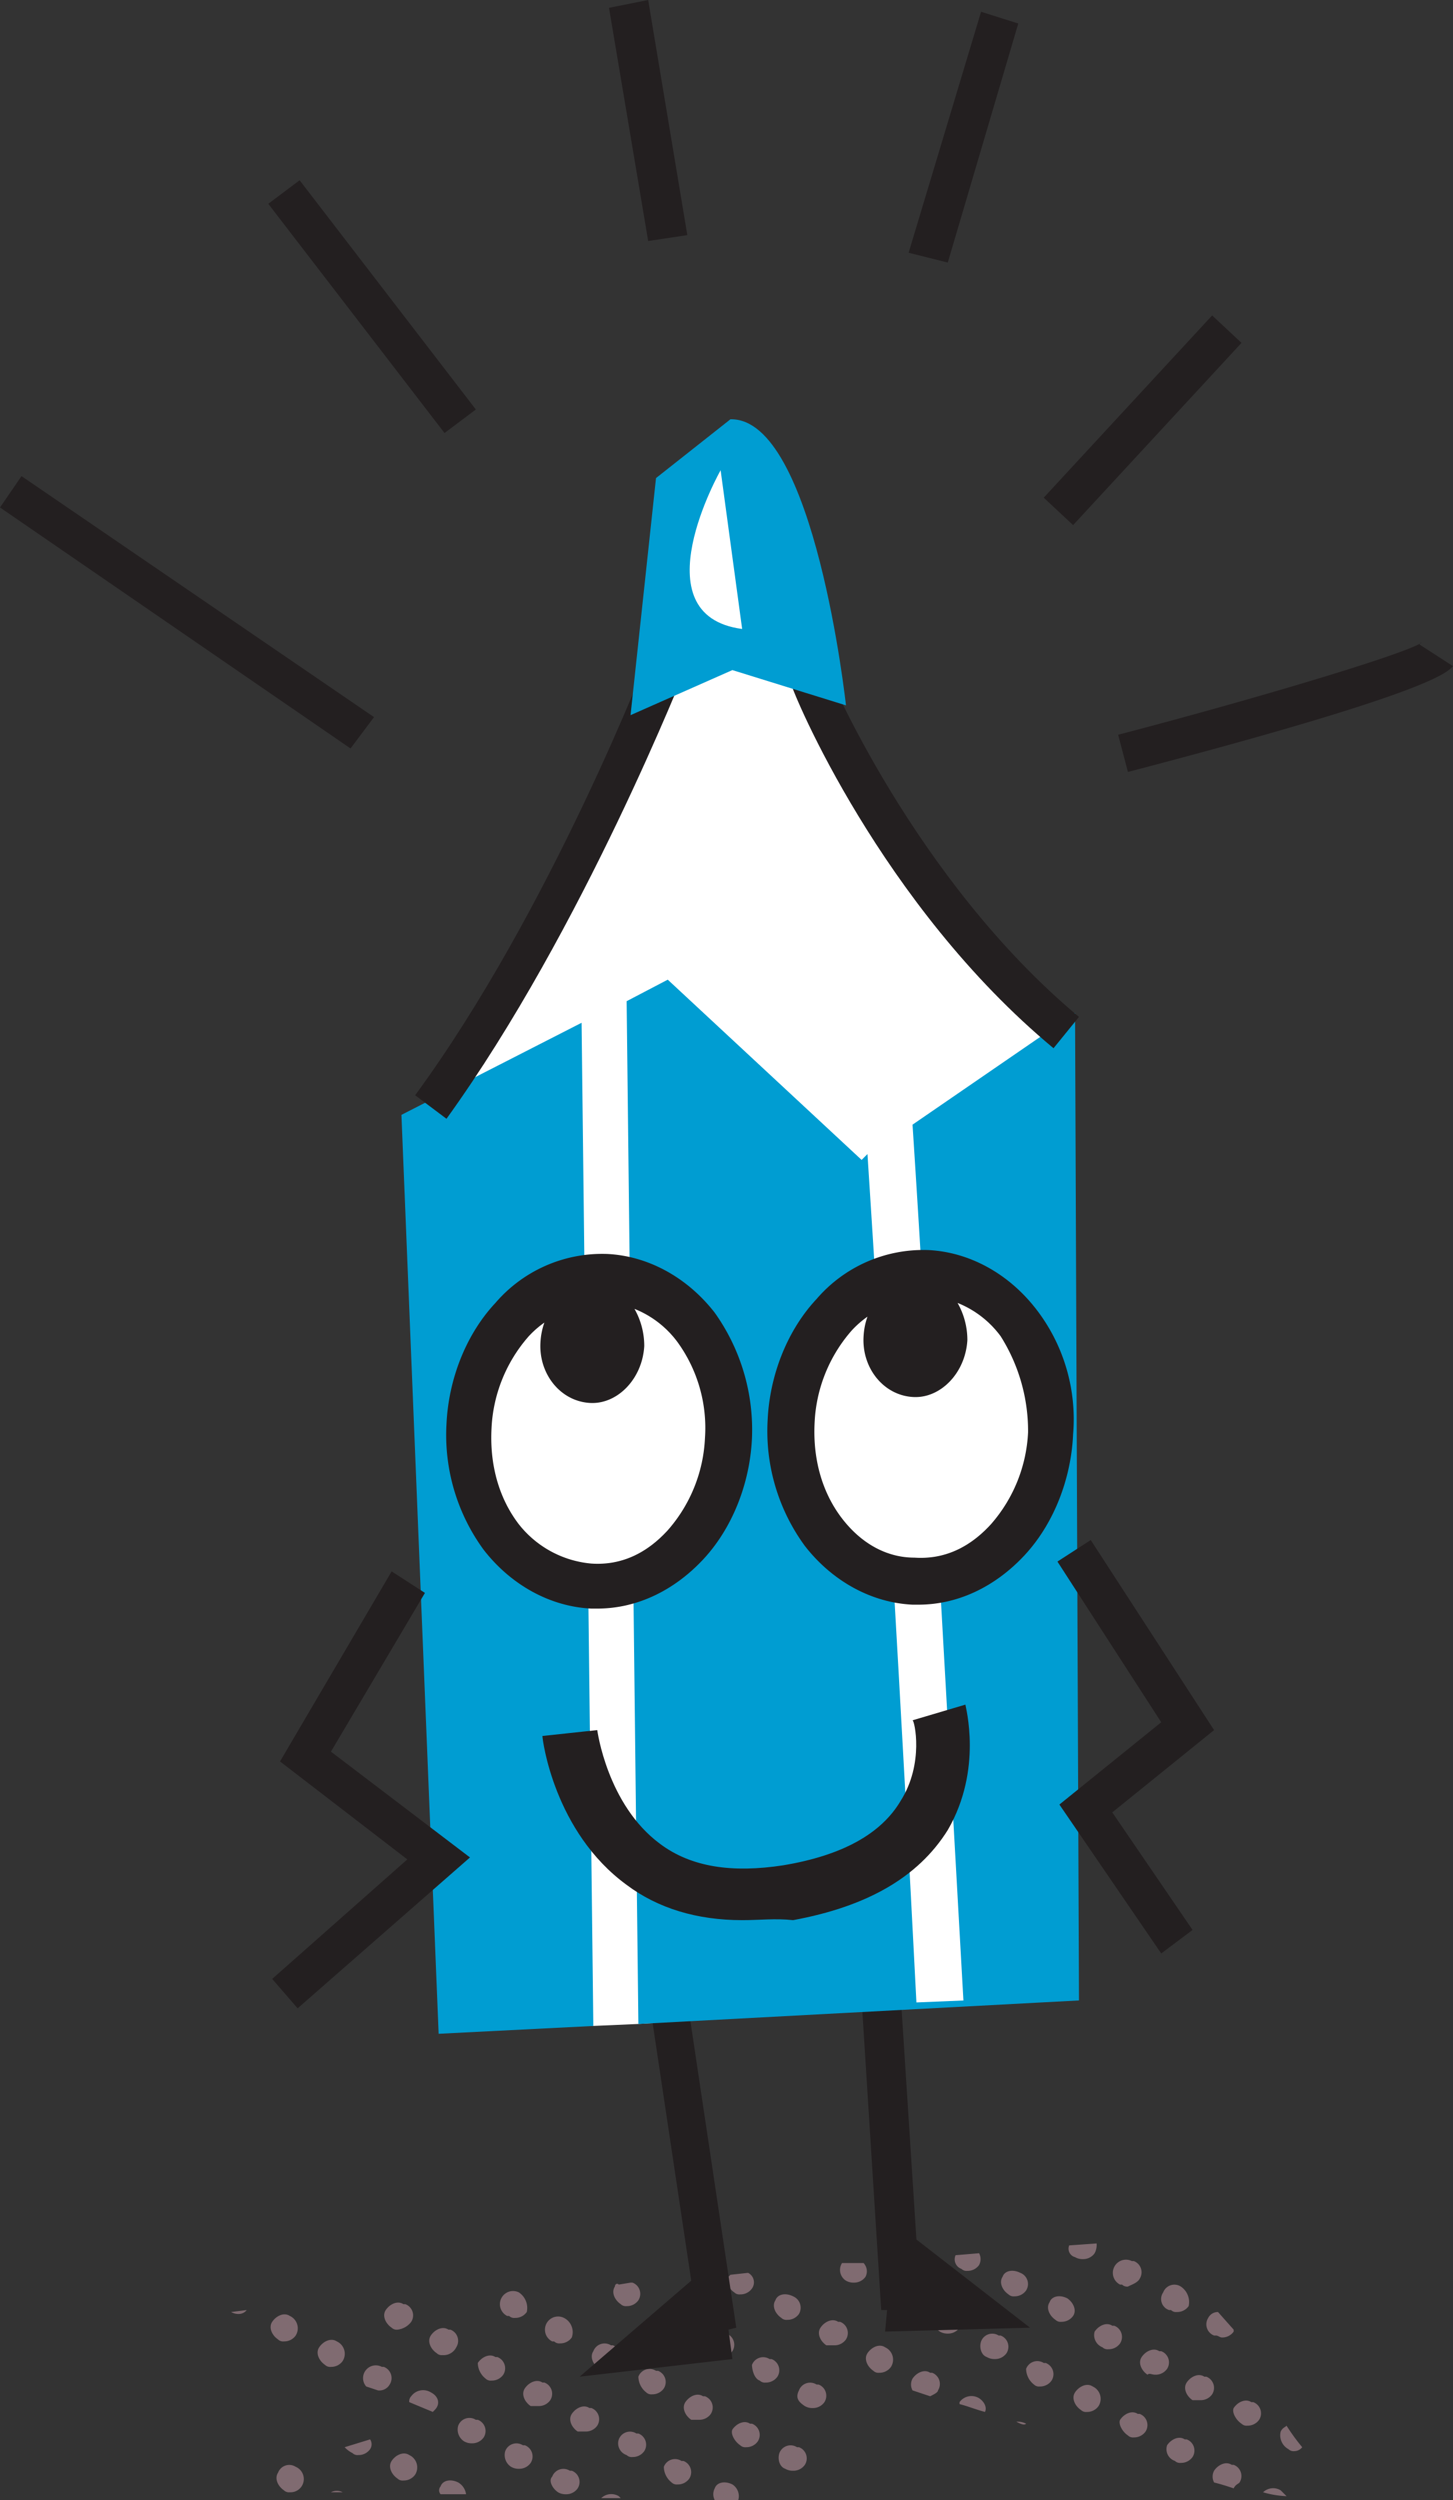 <svg xmlns="http://www.w3.org/2000/svg" id="prefix__Group_11034" width="290.348" height="499.305" data-name="Group 11034" viewBox="0 0 290.348 499.305">
    <rect x="0" y="0" width="290.348" height="499.305" fill="#333333" stroke="none"/>
    <defs>
        <style>
            .prefix__cls-1{fill:#fff}.prefix__cls-2{fill:#806b71}.prefix__cls-3{fill:#231f20}.prefix__cls-4{fill:#009dd2}
        </style>
    </defs>
    <path id="prefix__Path_1" d="M70.148 65.77L72.1 32.509 86.974 23.9l7.043 27 10.174 31.7 18.783 31.7 25.043 26.6 1.174 14.087-1.174 180-17.217 1.174-65.739 4.3-9 .391H27.5l-4.7-181.561 5.87-10.957 25.43-41.869 15.261-40.7z" class="prefix__cls-1" data-name="Path 1" transform="translate(62.504 63.752)"/>
    <g id="prefix__Group_1" data-name="Group 1" transform="translate(46.174 448.044)">
        <path id="prefix__Path_2" d="M65.73 124.587a2.789 2.789 0 0 0 2.348-1.174v-.391l-3.13-3.522a2.152 2.152 0 0 0-1.957 1.174 2.388 2.388 0 0 0 1.174 3.522h.391c.392.004.783.391 1.174.391z" class="prefix__cls-2" data-name="Path 2" transform="translate(132.27 -105.804)"/>
        <path id="prefix__Path_3" d="M56.883 118.739a2.959 2.959 0 0 0 1.565.391 2.789 2.789 0 0 0 2.348-1.174 3.528 3.528 0 0 0 .392-1.956l-5.478.391a1.744 1.744 0 0 0 1.173 2.348z" class="prefix__cls-2" data-name="Path 3" transform="translate(111.769 -116)"/>
        <path id="prefix__Path_4" d="M63.278 120.713a2.388 2.388 0 0 0-1.174-3.522h-.391a2.625 2.625 0 1 0-2.348 4.7h.391a1.437 1.437 0 0 0 1.174.391c.783-.395 1.957-.782 2.348-1.569z" class="prefix__cls-2" data-name="Path 4" transform="translate(118.287 -113.67)"/>
        <path id="prefix__Path_5" d="M64.213 118.491a2.388 2.388 0 0 0-3.522 1.174 2.32 2.32 0 0 0 1.174 3.522h.391a1.438 1.438 0 0 0 1.174.391 2.789 2.789 0 0 0 2.348-1.174 3.72 3.72 0 0 0-1.565-3.913z" class="prefix__cls-2" data-name="Path 5" transform="translate(125.57 -109.883)"/>
        <path id="prefix__Path_6" d="M68.041 130a1.437 1.437 0 0 0 1.174.391 2.033 2.033 0 0 0 1.565-.783 41 41 0 0 1-3.13-4.3c-.391.391-.783.391-1.174 1.174A3.159 3.159 0 0 0 68.041 130z" class="prefix__cls-2" data-name="Path 6" transform="translate(143.263 -88.909)"/>
        <path id="prefix__Path_7" d="M62.274 126.43a2.789 2.789 0 0 0 2.348-1.174 2.388 2.388 0 0 0-1.174-3.522h-.391c-1.174-.783-2.739 0-3.522 1.174s0 2.739 1.174 3.522c.391-.391.782 0 1.565 0z" class="prefix__cls-2" data-name="Path 7" transform="translate(122.422 -100.213)"/>
        <path id="prefix__Path_8" d="M55.956 117.8c-1.565-.783-3.13-.391-3.522.783-.783 1.174 0 2.739 1.174 3.522a1.437 1.437 0 0 0 1.174.391 2.789 2.789 0 0 0 2.348-1.174 2.388 2.388 0 0 0-1.174-3.522z" class="prefix__cls-2" data-name="Path 8" transform="translate(101.74 -111.933)"/>
        <path id="prefix__Path_9" d="M65.641 128.639a1.437 1.437 0 0 0 1.174.391 2.789 2.789 0 0 0 2.348-1.174 2.388 2.388 0 0 0-1.174-3.522H67.6c-1.174-.783-2.739 0-3.522 1.174-.394.783.389 2.348 1.563 3.131z" class="prefix__cls-2" data-name="Path 9" transform="translate(136.272 -92.639)"/>
        <path id="prefix__Path_10" d="M58.57 124.739a1.438 1.438 0 0 0 1.174.391 2.789 2.789 0 0 0 2.348-1.174 2.388 2.388 0 0 0-1.174-3.522h-.391c-1.174-.783-2.739 0-3.522 1.174a2.6 2.6 0 0 0 1.565 3.131z" class="prefix__cls-2" data-name="Path 10" transform="translate(115.56 -104)"/>
        <path id="prefix__Path_11" d="M58.356 119.1c-1.565-.783-3.13-.391-3.522.783-.783 1.174 0 2.739 1.174 3.522a1.437 1.437 0 0 0 1.174.391 2.789 2.789 0 0 0 2.348-1.174c.783-1.171 0-2.736-1.174-3.522z" class="prefix__cls-2" data-name="Path 11" transform="translate(108.731 -108.146)"/>
        <path id="prefix__Path_12" d="M64.574 127.73a2.789 2.789 0 0 0 2.348-1.174 2.388 2.388 0 0 0-1.174-3.522h-.391c-1.174-.783-2.739 0-3.522 1.174s0 2.739 1.174 3.522z" class="prefix__cls-2" data-name="Path 12" transform="translate(129.122 -96.426)"/>
        <path id="prefix__Path_13" d="M51.083 119.63a1.437 1.437 0 0 0 1.174.391 2.789 2.789 0 0 0 2.348-1.174 2.5 2.5 0 0 0 0-2.348l-4.7.391a2.021 2.021 0 0 0 1.178 2.74z" class="prefix__cls-2" data-name="Path 13" transform="translate(94.873 -114.543)"/>
        <path id="prefix__Path_14" d="M47.97 122.7a1.438 1.438 0 0 0 1.174.391 2.789 2.789 0 0 0 2.348-1.174 2.388 2.388 0 0 0-1.174-3.522h-.391a2.388 2.388 0 0 0-3.522 1.174 2.6 2.6 0 0 0 1.565 3.13z" class="prefix__cls-2" data-name="Path 14" transform="translate(84.682 -110.174)"/>
        <path id="prefix__Path_15" d="M59.841 129.239a1.437 1.437 0 0 0 1.174.391 2.789 2.789 0 0 0 2.348-1.174 2.388 2.388 0 0 0-1.174-3.522H61.8c-1.174-.783-2.739 0-3.522 1.174-.394.783.389 2.348 1.563 3.131z" class="prefix__cls-2" data-name="Path 15" transform="translate(119.377 -90.891)"/>
        <path id="prefix__Path_16" d="M52.383 125.3a2.958 2.958 0 0 0 1.565.391 2.789 2.789 0 0 0 2.348-1.174 2.388 2.388 0 0 0-1.174-3.522h-.391a2.388 2.388 0 0 0-3.522 1.174c-.391 1.17 0 2.731 1.174 3.131z" class="prefix__cls-2" data-name="Path 16" transform="translate(98.66 -102.6)"/>
        <path id="prefix__Path_17" d="M68.305 131.056a2.388 2.388 0 0 0-1.174-3.522h-.391c-1.174-.783-2.739 0-3.522 1.174a2.5 2.5 0 0 0 0 2.348c1.565.391 2.739.783 3.913 1.174.392-.782.783-.782 1.174-1.174z" class="prefix__cls-2" data-name="Path 17" transform="translate(133.216 -83.317)"/>
        <path id="prefix__Path_18" d="M59.656 123.535c-1.174-.783-2.739 0-3.522 1.174s0 2.739 1.174 3.522a1.437 1.437 0 0 0 1.174.391 2.789 2.789 0 0 0 2.348-1.174 2.712 2.712 0 0 0-1.174-3.913z" class="prefix__cls-2" data-name="Path 18" transform="translate(112.518 -94.969)"/>
        <path id="prefix__Path_19" d="M45.086 120.522a2.959 2.959 0 0 0 1.565.391A2.789 2.789 0 0 0 49 119.739a2.41 2.41 0 0 0-.393-2.739H44.3a2.549 2.549 0 0 0 .786 3.522z" class="prefix__cls-2" data-name="Path 19" transform="translate(77.784 -113.087)"/>
        <path id="prefix__Path_20" d="M49.983 124a2.958 2.958 0 0 0 1.565.391 2.789 2.789 0 0 0 2.348-1.174 2.388 2.388 0 0 0-1.174-3.522h-.391a2.388 2.388 0 0 0-3.522 1.174A2.786 2.786 0 0 0 49.983 124z" class="prefix__cls-2" data-name="Path 20" transform="translate(91.669 -106.387)"/>
        <path id="prefix__Path_21" d="M54.965 126.7a1.438 1.438 0 0 0 1.174.391 2.789 2.789 0 0 0 2.348-1.174 2.388 2.388 0 0 0-1.174-3.522h-.391a2.388 2.388 0 0 0-3.522 1.174 4.042 4.042 0 0 0 1.565 3.131z" class="prefix__cls-2" data-name="Path 21" transform="translate(105.47 -98.522)"/>
        <path id="prefix__Path_22" d="M69.022 128.918a2.913 2.913 0 0 0-3.522.391 19.64 19.64 0 0 0 4.7.783z" class="prefix__cls-2" data-name="Path 22" transform="translate(140.718 -79.613)"/>
        <path id="prefix__Path_23" d="M62.27 130.539a1.438 1.438 0 0 0 1.174.391 2.789 2.789 0 0 0 2.348-1.174 2.388 2.388 0 0 0-1.174-3.522h-.391c-1.174-.783-2.739 0-3.522 1.174a2.463 2.463 0 0 0 1.565 3.131z" class="prefix__cls-2" data-name="Path 23" transform="translate(126.339 -87.104)"/>
        <path id="prefix__Path_24" d="M39.608 121.413a1.438 1.438 0 0 0 1.174.391 2.789 2.789 0 0 0 2.348-1.174 2.115 2.115 0 0 0-.783-3.13l-3.522.391-.391.391c-.782.783.001 2.348 1.174 3.131z" class="prefix__cls-2" data-name="Path 24" transform="translate(60.957 -111.63)"/>
        <path id="prefix__Path_25" d="M44.356 119c-1.565-.783-3.13-.391-3.522.783-.783 1.174 0 2.739 1.174 3.522a1.437 1.437 0 0 0 1.174.391 2.789 2.789 0 0 0 2.348-1.174A2.466 2.466 0 0 0 44.356 119z" class="prefix__cls-2" data-name="Path 25" transform="translate(67.948 -108.438)"/>
        <path id="prefix__Path_26" d="M52.905 126.356a2.388 2.388 0 0 0-1.174-3.522h-.391c-1.174-.783-2.739 0-3.522 1.174a2.462 2.462 0 0 0 0 2.348l3.522 1.174c.783-.391 1.565-.782 1.565-1.174z" class="prefix__cls-2" data-name="Path 26" transform="translate(88.356 -97.008)"/>
        <path id="prefix__Path_27" d="M49.056 121.535c-1.174-.783-2.739 0-3.522 1.174s0 2.739 1.174 3.522a1.437 1.437 0 0 0 1.174.391 2.789 2.789 0 0 0 2.348-1.174 2.712 2.712 0 0 0-1.174-3.913z" class="prefix__cls-2" data-name="Path 27" transform="translate(81.639 -100.795)"/>
        <path id="prefix__Path_28" d="M54.856 125.491a3.528 3.528 0 0 0-1.956-.391c.783.391 1.565.783 1.957.391z" class="prefix__cls-2" data-name="Path 28" transform="translate(104.013 -89.491)"/>
        <path id="prefix__Path_29" d="M45.874 124.93a2.789 2.789 0 0 0 2.348-1.174 2.388 2.388 0 0 0-1.174-3.522h-.391c-1.174-.783-2.739 0-3.522 1.174s0 2.739 1.174 3.522z" class="prefix__cls-2" data-name="Path 29" transform="translate(74.648 -104.582)"/>
        <path id="prefix__Path_30" d="M53.913 124.2a2.941 2.941 0 0 0-3.913.783v.391c1.565.391 3.522 1.174 5.087 1.565.391-.779 0-1.953-1.174-2.739z" class="prefix__cls-2" data-name="Path 30" transform="translate(95.565 -93.29)"/>
        <path id="prefix__Path_31" d="M40.074 125.53a2.789 2.789 0 0 0 2.348-1.174 2.388 2.388 0 0 0-1.174-3.522h-.391c-1.174-.783-2.739 0-3.522 1.174s0 2.739 1.174 3.522z" class="prefix__cls-2" data-name="Path 31" transform="translate(57.753 -102.834)"/>
        <path id="prefix__Path_32" d="M32.635 118.783c-.783 1.174 0 2.739 1.174 3.522a1.438 1.438 0 0 0 1.174.391 2.789 2.789 0 0 0 2.348-1.174A2.388 2.388 0 0 0 36.156 118h-.391l-2.348.391c-.391-.391-.782 0-.782.392z" class="prefix__cls-2" data-name="Path 32" transform="translate(44.061 -110.174)"/>
        <path id="prefix__Path_33" d="M38.556 119.435c-1.174-.783-2.739 0-3.522 1.174s0 2.739 1.174 3.522a1.437 1.437 0 0 0 1.174.391 2.789 2.789 0 0 0 2.348-1.174 3.542 3.542 0 0 0-1.174-3.913z" class="prefix__cls-2" data-name="Path 33" transform="translate(51.053 -106.913)"/>
        <path id="prefix__Path_34" d="M43.208 127.8a2.958 2.958 0 0 0 1.565.391 2.789 2.789 0 0 0 2.348-1.174 2.388 2.388 0 0 0-1.174-3.522h-.391a2.388 2.388 0 0 0-3.522 1.174c-.782 1.561 0 2.344 1.174 3.131z" class="prefix__cls-2" data-name="Path 34" transform="translate(71.444 -95.317)"/>
        <path id="prefix__Path_35" d="M40.965 126.5a1.438 1.438 0 0 0 1.174.391 2.789 2.789 0 0 0 2.348-1.174 2.388 2.388 0 0 0-1.174-3.522h-.391a2.388 2.388 0 0 0-3.522 1.174c0 .779.391 2.731 1.565 3.131z" class="prefix__cls-2" data-name="Path 35" transform="translate(64.687 -99.104)"/>
        <path id="prefix__Path_36" d="M32.713 120.091a2.625 2.625 0 0 0-2.348 4.7h.391a1.438 1.438 0 0 0 1.174.391A2.789 2.789 0 0 0 34.278 124a3.2 3.2 0 0 0-1.565-3.913z" class="prefix__cls-2" data-name="Path 36" transform="translate(33.809 -105.222)"/>
        <path id="prefix__Path_37" d="M34.274 126.187a2.789 2.789 0 0 0 2.348-1.174 2.388 2.388 0 0 0-1.174-3.522h-.391a2.388 2.388 0 0 0-3.522 1.174c-.783 1.174 0 2.739 1.174 3.522z" class="prefix__cls-2" data-name="Path 37" transform="translate(40.857 -101.143)"/>
        <path id="prefix__Path_38" d="M42.083 131a2.957 2.957 0 0 0 1.565.391A2.789 2.789 0 0 0 46 130.213a2.388 2.388 0 0 0-1.174-3.522h-.391a2.388 2.388 0 0 0-3.522 1.174c-.395 1.174-.004 2.735 1.17 3.135z" class="prefix__cls-2" data-name="Path 38" transform="translate(68.656 -85.996)"/>
        <path id="prefix__Path_39" d="M38.974 128.73a2.789 2.789 0 0 0 2.348-1.174 2.388 2.388 0 0 0-1.174-3.522h-.391c-1.174-.783-2.739 0-3.522 1.174s0 2.739 1.174 3.522z" class="prefix__cls-2" data-name="Path 39" transform="translate(54.548 -93.513)"/>
        <path id="prefix__Path_40" d="M40.041 129.739a1.437 1.437 0 0 0 1.174.391 2.789 2.789 0 0 0 2.348-1.174 2.388 2.388 0 0 0-1.174-3.522H42c-1.174-.783-2.739 0-3.522 1.174-.394.783.389 2.348 1.563 3.131z" class="prefix__cls-2" data-name="Path 40" transform="translate(61.698 -89.435)"/>
        <path id="prefix__Path_41" d="M35.165 127.1a1.438 1.438 0 0 0 1.174.391 2.789 2.789 0 0 0 2.348-1.174 2.388 2.388 0 0 0-1.174-3.522h-.391a2.388 2.388 0 0 0-3.522 1.174 4.041 4.041 0 0 0 1.565 3.131z" class="prefix__cls-2" data-name="Path 41" transform="translate(47.791 -97.357)"/>
        <path id="prefix__Path_42" d="M30.413 118.791a2.625 2.625 0 0 0-2.348 4.7h.391a1.438 1.438 0 0 0 1.174.391 2.789 2.789 0 0 0 2.348-1.174 3.72 3.72 0 0 0-1.565-3.913z" class="prefix__cls-2" data-name="Path 42" transform="translate(27.109 -109.009)"/>
        <path id="prefix__Path_43" d="M26.021 122.856a2.388 2.388 0 0 0-1.174-3.522h-.391c-1.174-.783-2.739 0-3.522 1.174s0 2.739 1.174 3.522a1.437 1.437 0 0 0 1.174.391 3.961 3.961 0 0 0 2.739-1.565z" class="prefix__cls-2" data-name="Path 43" transform="translate(9.979 -107.204)"/>
        <path id="prefix__Path_45" d="M33.174 129.33a2.789 2.789 0 0 0 2.348-1.174 2.388 2.388 0 0 0-1.174-3.522h-.391c-1.174-.783-2.739 0-3.522 1.174s0 2.739 1.174 3.522z" class="prefix__cls-2" data-name="Path 45" transform="translate(37.652 -91.765)"/>
        <path id="prefix__Path_46" d="M41.24 128.6c-1.565-.782-3.13-.391-3.522.783a2.494 2.494 0 0 0 0 2.348h4.7a2.786 2.786 0 0 0-1.178-3.131z" class="prefix__cls-2" data-name="Path 46" transform="translate(58.934 -80.473)"/>
        <path id="prefix__Path_47" d="M28.321 124.156a2.388 2.388 0 0 0-1.174-3.522h-.391c-1.174-.783-2.739 0-3.522 1.174s0 2.739 1.174 3.522a1.438 1.438 0 0 0 1.174.391 2.817 2.817 0 0 0 2.739-1.565z" class="prefix__cls-2" data-name="Path 47" transform="translate(16.679 -103.417)"/>
        <path id="prefix__Path_48" d="M30.774 128.03a2.789 2.789 0 0 0 2.348-1.174 2.388 2.388 0 0 0-1.174-3.522h-.391c-1.174-.783-2.739 0-3.522 1.174s0 2.739 1.174 3.522z" class="prefix__cls-2" data-name="Path 48" transform="translate(30.661 -95.552)"/>
        <path id="prefix__Path_49" d="M34.27 130.3a1.437 1.437 0 0 0 1.174.391 2.789 2.789 0 0 0 2.348-1.174 2.388 2.388 0 0 0-1.174-3.522h-.391a2.388 2.388 0 0 0-3.522 1.174 2.463 2.463 0 0 0 1.565 3.131z" class="prefix__cls-2" data-name="Path 49" transform="translate(44.773 -88.035)"/>
        <path id="prefix__Path_50" d="M26.965 126.339a1.438 1.438 0 0 0 1.174.391 2.789 2.789 0 0 0 2.348-1.174 2.388 2.388 0 0 0-1.174-3.522h-.391c-1.174-.783-2.739 0-3.522 1.174a4.041 4.041 0 0 0 1.565 3.131z" class="prefix__cls-2" data-name="Path 50" transform="translate(23.904 -99.339)"/>
        <path id="prefix__Path_51" d="M36.465 131.7a1.437 1.437 0 0 0 1.174.391 2.789 2.789 0 0 0 2.348-1.174 2.388 2.388 0 0 0-1.174-3.522h-.391a2.388 2.388 0 0 0-3.522 1.174 4.041 4.041 0 0 0 1.565 3.131z" class="prefix__cls-2" data-name="Path 51" transform="translate(51.578 -83.956)"/>
        <path id="prefix__Path_52" d="M30.608 132.2a2.958 2.958 0 0 0 1.565.391 2.789 2.789 0 0 0 2.348-1.174 2.388 2.388 0 0 0-1.174-3.522h-.391a2.388 2.388 0 0 0-3.522 1.174c-.782.779.001 2.344 1.174 3.131z" class="prefix__cls-2" data-name="Path 52" transform="translate(34.739 -82.5)"/>
        <path id="prefix__Path_53" d="M24.878 126.113a2.388 2.388 0 0 0-1.174-3.522h-.391a2.547 2.547 0 0 0-3.13 3.913l2.348.783a2.366 2.366 0 0 0 2.347-1.174z" class="prefix__cls-2" data-name="Path 53" transform="translate(6.817 -97.939)"/>
        <path id="prefix__Path_54" d="M25.683 129.6a2.959 2.959 0 0 0 1.565.391 2.789 2.789 0 0 0 2.348-1.174 2.388 2.388 0 0 0-1.174-3.522h-.391a2.388 2.388 0 0 0-3.522 1.174 2.786 2.786 0 0 0 1.174 3.131z" class="prefix__cls-2" data-name="Path 54" transform="translate(20.882 -90.074)"/>
        <path id="prefix__Path_55" d="M35.222 129.218a2.913 2.913 0 0 0-3.522.391h3.913z" class="prefix__cls-2" data-name="Path 55" transform="translate(42.257 -78.739)"/>
        <path id="prefix__Path_56" d="M18.656 119.935c-1.174-.783-2.739 0-3.522 1.174s0 2.739 1.174 3.522a1.438 1.438 0 0 0 1.174.391 2.789 2.789 0 0 0 2.348-1.174 2.712 2.712 0 0 0-1.174-3.913z" class="prefix__cls-2" data-name="Path 56" transform="translate(-6.917 -105.456)"/>
        <path id="prefix__Path_57" d="M14.365 120.183a2.033 2.033 0 0 0 1.565-.783l-3.13.391a2.958 2.958 0 0 0 1.565.392z" class="prefix__cls-2" data-name="Path 57" transform="translate(-12.8 -106.096)"/>
        <path id="prefix__Path_58" d="M26.2 123.9a2.941 2.941 0 0 0-3.913.783 1.437 1.437 0 0 0-.391 1.174l4.7 1.956.391-.391c1.174-1.171.783-2.736-.787-3.522z" class="prefix__cls-2" data-name="Path 58" transform="translate(13.709 -94.164)"/>
        <path id="prefix__Path_59" d="M21.056 121.235c-1.174-.783-2.739 0-3.522 1.174s0 2.739 1.174 3.522a1.438 1.438 0 0 0 1.174.391 2.789 2.789 0 0 0 2.348-1.174 2.713 2.713 0 0 0-1.174-3.913z" class="prefix__cls-2" data-name="Path 59" transform="translate(.074 -101.669)"/>
        <path id="prefix__Path_60" d="M28.083 130.9a2.959 2.959 0 0 0 1.565.391A2.789 2.789 0 0 0 32 130.113a2.388 2.388 0 0 0-1.174-3.522h-.391a2.388 2.388 0 0 0-3.522 1.174 2.786 2.786 0 0 0 1.17 3.135z" class="prefix__cls-2" data-name="Path 60" transform="translate(27.873 -86.287)"/>
        <path id="prefix__Path_61" d="M24.756 127.035c-1.174-.783-2.739 0-3.522 1.174s0 2.739 1.174 3.522a1.438 1.438 0 0 0 1.174.391 2.789 2.789 0 0 0 2.348-1.174 2.713 2.713 0 0 0-1.174-3.913z" class="prefix__cls-2" data-name="Path 61" transform="translate(10.852 -84.774)"/>
        <path id="prefix__Path_62" d="M27.24 128.5c-1.565-.783-3.13-.391-3.522.783a1.19 1.19 0 0 0 0 1.565h5.087a3.218 3.218 0 0 0-1.565-2.348z" class="prefix__cls-2" data-name="Path 62" transform="translate(18.151 -80.764)"/>
        <path id="prefix__Path_63" d="M20.165 128.739a1.438 1.438 0 0 0 1.174.391 2.789 2.789 0 0 0 2.348-1.174 1.747 1.747 0 0 0 0-1.956l-5.087 1.565a5.4 5.4 0 0 0 1.565 1.174z" class="prefix__cls-2" data-name="Path 63" transform="translate(4.096 -86.87)"/>
        <path id="prefix__Path_64" d="M20.248 128.918a2.5 2.5 0 0 0-2.348 0z" class="prefix__cls-2" data-name="Path 64" transform="translate(2.057 -79.223)"/>
        <path id="prefix__Path_65" d="M18.956 127.691a2.388 2.388 0 0 0-3.522 1.174c-.783 1.174 0 2.739 1.174 3.522a1.438 1.438 0 0 0 1.174.391 2.649 2.649 0 0 0 1.174-5.087z" class="prefix__cls-2" data-name="Path 65" transform="translate(-6.043 -83.082)"/>
    </g>
    <path id="prefix__Path_77" d="M61.9 174.774L50.948 101.6l-7.435 1.174 9.387 62.609-22.3 19.174 30.522-3.522-.783-5.87z" class="prefix__cls-3" data-name="Path 77" transform="translate(85.226 290.096)"/>
    <path id="prefix__Path_78" d="M79.235 178.561l-22.7-17.609-3.909-60.652-7.826.391 4.7 74.348h1.17l-.391 4.3z" class="prefix__cls-3" data-name="Path 78" transform="translate(126.591 286.309)"/>
    <path id="prefix__Path_79" d="M21.5 72.091l7.435 183.522 30.913-1.565L57.5 53.7z" class="prefix__cls-4" data-name="Path 79" transform="translate(58.717 150.561)"/>
    <path id="prefix__Path_80" d="M123.391 255.37l-.783-197.218L90.13 80.457c3.131 47.743 8.218 140.478 10.17 174.913l-9.391.391c-2.739-54-7.043-127.565-9.783-169.435L79.957 87.5l-38.739-36L33 55.8l2.348 204.261 88.044-4.7z" class="prefix__cls-4" data-name="Path 80" transform="translate(92.217 144.152)"/>
    <path id="prefix__Path_81" d="M28.461 128.222l-6.261-4.7c27-36.778 46.957-88.431 46.957-88.822l7.435 2.739c-.391.783-20.739 52.826-48.13 90.783z" class="prefix__cls-3" data-name="Path 81" transform="translate(60.757 95.213)"/>
    <path id="prefix__Path_82" d="M93.835 111.513C59.4 82.948 41.791 40.687 41.4 38.73l7.043-3.13c0 .391 17.609 42.261 50.478 69.652l-5.087 6.261z" class="prefix__cls-3" data-name="Path 82" transform="translate(116.687 97.835)"/>
    <path id="prefix__Path_83" d="M51.2 33.075l4.3 31.7c-20.739-2.739-4.3-31.7-4.3-31.7zM53.157 22.9l-14.87 11.741L33.2 81.988l20.348-9 22.7 7.044S69.983 22.51 53.157 22.9z" class="prefix__cls-4" data-name="Path 83" transform="translate(92.8 60.838)"/>
    <path id="prefix__Path_84" d="M24.929 96.445c.783-16.826 12.913-30.13 27.391-29.739 14.478.783 25.435 14.87 24.652 32.087-.783 16.826-12.913 30.131-27.391 29.739-14.478-.783-25.435-14.87-24.652-32.087z" class="prefix__cls-1" data-name="Path 84" transform="translate(68.592 188.424)"/>
    <path id="prefix__Path_85" d="M75.48 102.3a29.924 29.924 0 0 1-7.435 18.4c-4.3 4.7-9.391 7.043-15.261 6.652a20.76 20.76 0 0 1-14.478-7.826c-3.913-5.087-5.87-11.739-5.478-19.174a29.924 29.924 0 0 1 7.435-18.391 19.6 19.6 0 0 1 3.13-2.739 13.9 13.9 0 0 0-.783 3.913c-.391 6.261 3.913 11.739 9.783 12.131 5.478.391 10.565-4.7 10.957-11.348a14.986 14.986 0 0 0-1.957-7.435A19.818 19.818 0 0 1 70 83.131a29.2 29.2 0 0 1 5.48 19.169zm1.957-25.043c-5.478-7.044-13.3-11.348-21.522-11.739A28.12 28.12 0 0 0 33.61 75.3c-5.87 6.261-9.391 15.261-9.783 24.261a38.815 38.815 0 0 0 7.435 25.044c5.478 7.043 13.3 11.348 21.522 11.739h1.174c7.826 0 15.261-3.522 21.13-9.783S84.48 111.3 84.871 102.3a40.25 40.25 0 0 0-7.435-25.043z" class="prefix__cls-3" data-name="Path 85" transform="translate(65.39 184.913)"/>
    <path id="prefix__Path_86" d="M41.429 96.245c.783-16.826 12.913-30.13 27.391-29.739 14.478.783 25.435 14.87 24.652 32.087-.783 16.826-12.913 30.13-27.391 29.739-14.481-.782-25.434-15.26-24.652-32.087z" class="prefix__cls-1" data-name="Path 86" transform="translate(116.658 187.842)"/>
    <path id="prefix__Path_87" d="M92.271 101.713a29.925 29.925 0 0 1-7.435 18.387c-4.3 4.7-9.391 7.044-15.261 6.652-5.478 0-10.565-2.739-14.478-7.826s-5.87-11.739-5.478-19.174a29.925 29.925 0 0 1 7.435-18.391 19.6 19.6 0 0 1 3.13-2.739 13.9 13.9 0 0 0-.783 3.913c-.391 6.261 3.913 11.739 9.783 12.13 5.478.391 10.565-4.7 10.957-11.348a14.986 14.986 0 0 0-1.957-7.435 19.818 19.818 0 0 1 8.609 6.652 35.435 35.435 0 0 1 5.478 19.174zm1.565-24.652c-5.478-7.044-13.3-11.348-21.522-11.739A28.12 28.12 0 0 0 50.01 75.1c-5.87 6.261-9.391 15.261-9.783 24.261a38.815 38.815 0 0 0 7.435 25.044c5.478 7.043 13.3 11.348 21.522 11.739h1.174c7.826 0 15.261-3.522 21.13-9.783s9.391-15.261 9.783-24.261a35.914 35.914 0 0 0-7.435-25.043z" class="prefix__cls-3" data-name="Path 87" transform="translate(113.164 184.33)"/>
    <path id="prefix__Path_88" d="M68.613 131.544c-9 0-16.826-2.348-23.087-7.043C31.048 113.935 28.7 95.543 28.7 94.761l10.957-1.174s1.957 14.87 12.522 22.7c6.261 4.7 14.478 5.87 24.652 4.3q17.609-2.935 23.478-12.913c4.7-7.435 2.739-16.043 2.348-16.043l10.565-3.13c0 .391 3.522 12.913-3.522 25.044-5.87 9.391-16.044 15.261-30.913 18-3.522-.391-6.652 0-10.174 0z" class="prefix__cls-3" data-name="Path 88" transform="translate(79.691 251.935)"/>
    <path id="prefix__Path_89" d="M19.987 168.961l-5.087-5.87 27-23.87-25.435-19.564L38.77 81.7l6.652 4.3-18.783 31.7 27.783 21.13z" class="prefix__cls-3" data-name="Path 89" transform="translate(39.491 232.126)"/>
    <path id="prefix__Path_90" d="M75.739 162.665l-20.348-29.739 20.348-16.435L55 84.4l6.652-4.3L86.3 118.057l-20.343 16.434L82 157.97z" class="prefix__cls-3" data-name="Path 90" transform="translate(156.304 227.465)"/>
    <path id="prefix__Path_91" d="M71.044 80.191L1 32.061 5.3 25.8l70.439 48.13z" class="prefix__cls-3" data-name="Path 91" transform="translate(-1 69.287)"/>
    <path id="prefix__Path_92" d="M49.917 61.178L14.7 15.4l6.261-4.7 35.217 45.783z" class="prefix__cls-3" data-name="Path 92" transform="translate(38.909 25.3)"/>
    <path id="prefix__Path_93" d="M39.926 49.63L32.1 3.065 39.926 1.5l7.826 46.957z" class="prefix__cls-3" data-name="Path 93" transform="translate(89.596 -1.5)"/>
    <path id="prefix__Path_94" d="M55.226 52.187L47.4 50.23 61.878 2.1l7.435 2.348z" class="prefix__cls-3" data-name="Path 94" transform="translate(134.165 .248)"/>
    <path id="prefix__Path_95" d="M60.17 59.47l-5.87-5.479L87.952 17.6l5.87 5.478z" class="prefix__cls-3" data-name="Path 95" transform="translate(154.265 45.4)"/>
    <path id="prefix__Path_96" d="M60.056 60.126L58.1 52.691c27-7.044 57.13-16.044 60.652-18.391a.383.383 0 0 0-.391.391l6.652 4.3c-1.174 1.174-3.522 5.087-64.957 21.13z" class="prefix__cls-3" data-name="Path 96" transform="translate(165.335 94.048)"/>
</svg>
